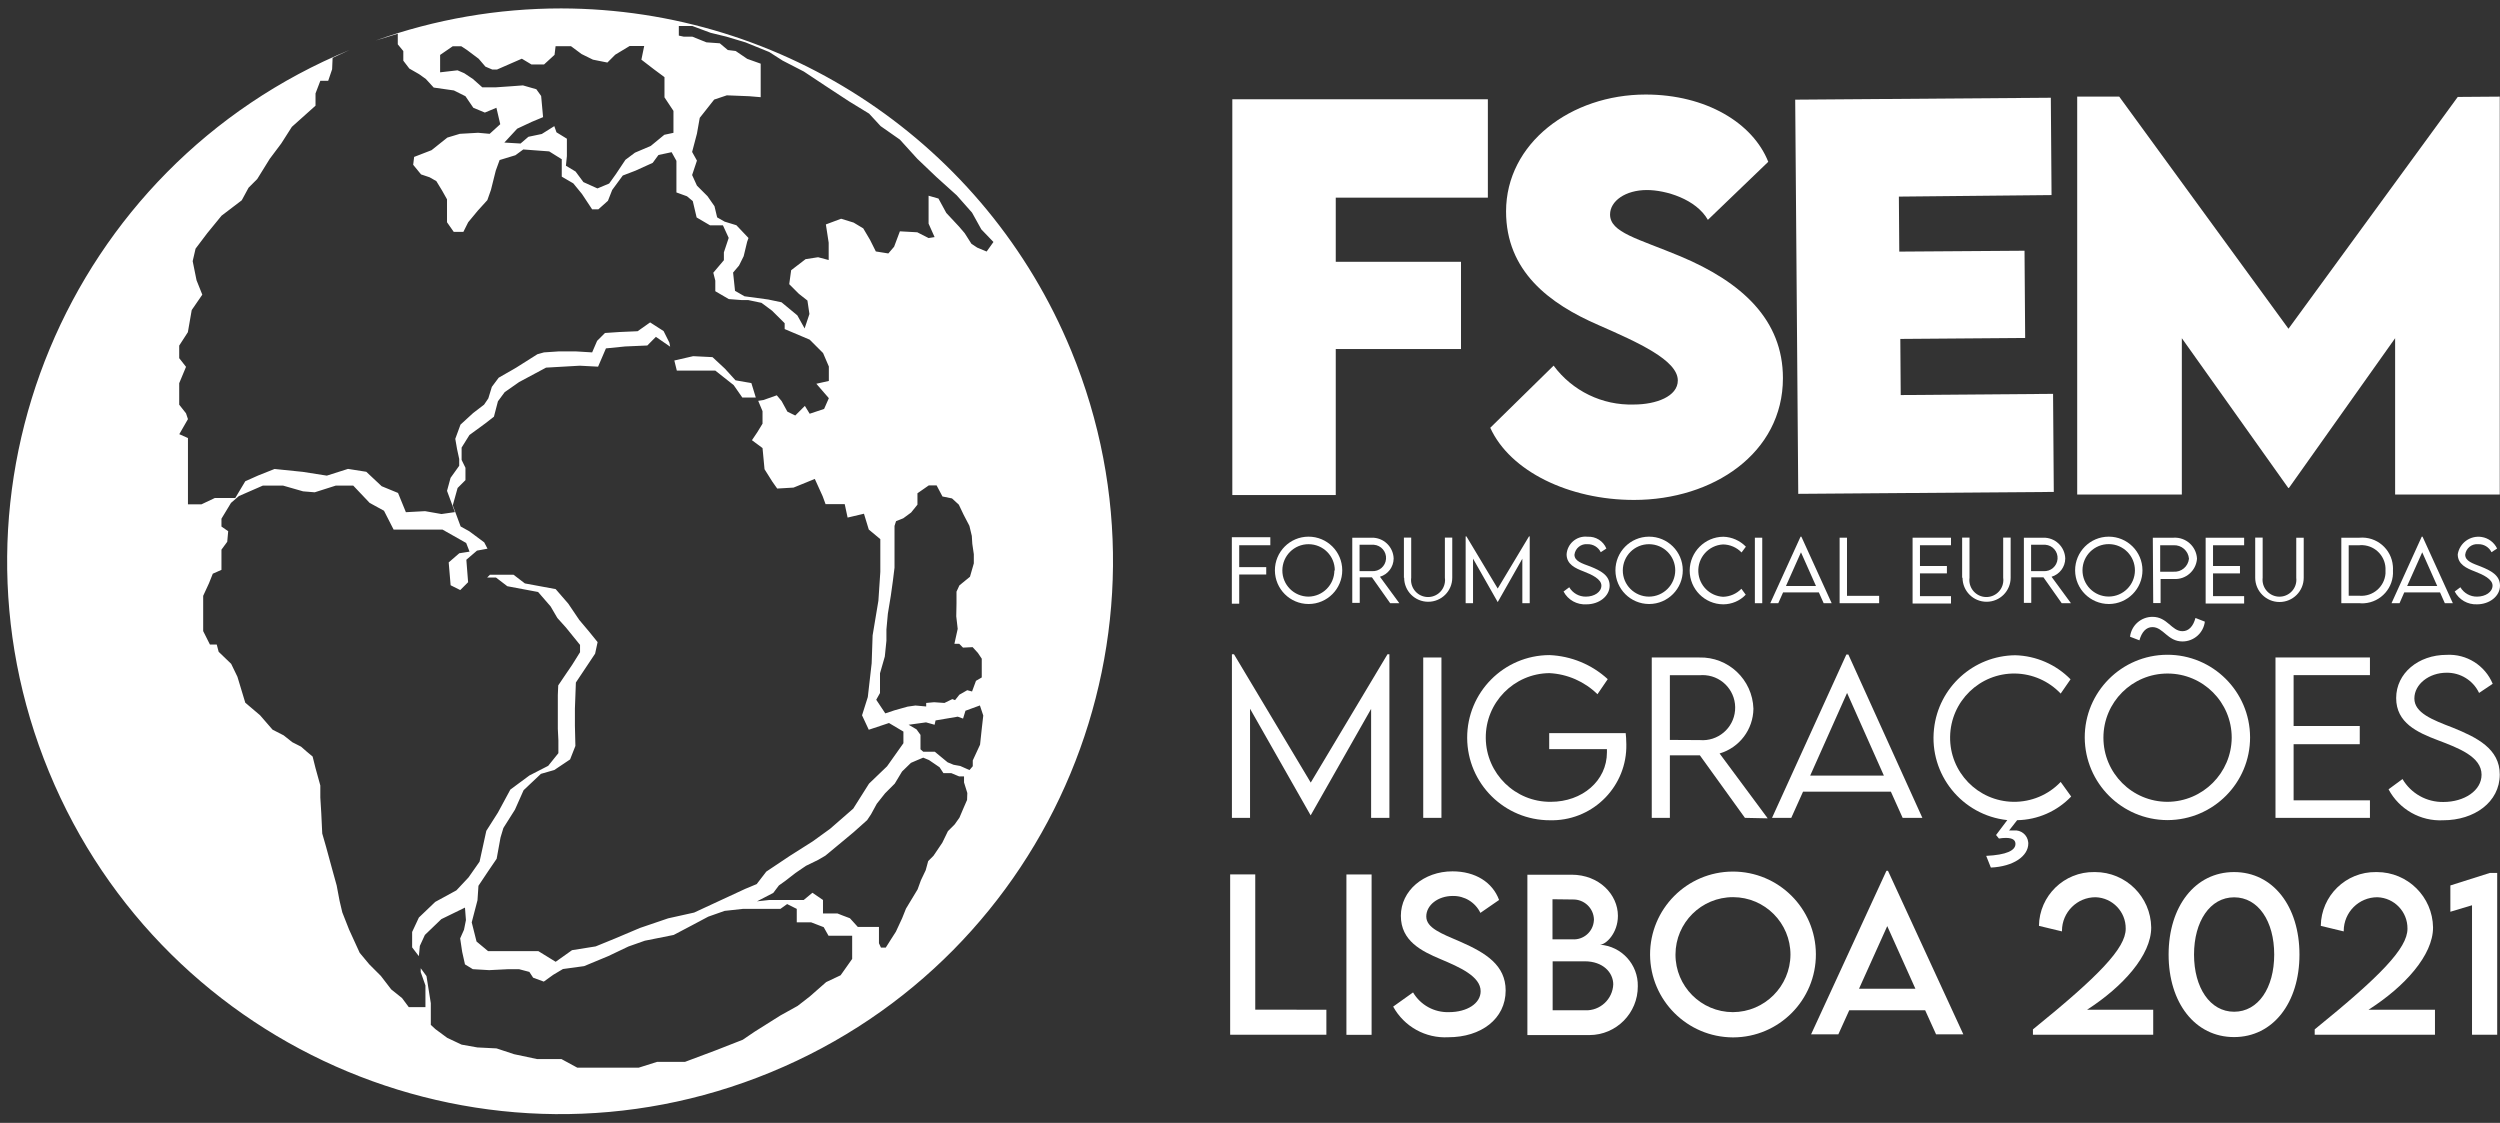<?xml version="1.0" encoding="utf-8"?>
<!-- Generator: Adobe Illustrator 24.1.0, SVG Export Plug-In . SVG Version: 6.00 Build 0)  -->
<svg version="1.1" id="Layer_1" xmlns="http://www.w3.org/2000/svg" xmlns:xlink="http://www.w3.org/1999/xlink" x="0px" y="0px"
	 viewBox="0 0 311.79 140.04" style="enable-background:new 0 0 311.79 140.04;" xml:space="preserve">
<rect x="0" y="0" width="311.79" height="140.04" fill="#333333" stroke="none"/>
<style type="text/css">
	.st0{fill:#FFFFFF;}
</style>
<g id="Slogam">
	<g id="Lisboa_2021">
		<path class="st0" d="M165.42,125.93v3.12h-12v-20h3.13v16.87L165.42,125.93z"/>
		<path class="st0" d="M167.92,109.06h3.14v20h-3.14V109.06z"/>
		<path class="st0" d="M173.75,125.54l2.48-1.77c0.93,1.58,2.65,2.52,4.48,2.46c2.25,0,3.95-1.08,3.95-2.61c0-1.85-2.63-3-5-4
			s-4.95-2.26-4.95-5.4s2.85-5.55,6.44-5.55c2.86,0,5,1.37,5.81,3.57l-2.33,1.61c-0.64-1.32-1.99-2.14-3.45-2.11
			c-1.84,0-3.3,1.14-3.3,2.56s1.85,2.12,4.28,3.16c3.16,1.39,5.62,2.92,5.62,6.07c0,3.55-3.08,5.83-7.14,5.83
			C177.8,129.52,175.12,128.04,173.75,125.54z"/>
		<path class="st0" d="M204.26,123c0.02,3.35-2.68,6.08-6.03,6.09c-0.09,0-0.18,0-0.26,0h-7.48v-20H196c3.45,0,5.78,2.48,5.78,5.13
			c0,2.16-1.5,3.6-2.24,3.6C202.24,118.01,204.32,120.29,204.26,123z M193.62,112.15v5h2.48c1.38,0.1,2.58-0.94,2.68-2.32
			c0-0.05,0.01-0.1,0.01-0.16c-0.04-1.42-1.23-2.53-2.65-2.49c0,0,0,0,0,0L193.62,112.15z M201.2,122.79c0-1.51-1.29-2.9-3.56-2.9
			h-4V126h4.07c1.86,0.07,3.42-1.39,3.49-3.25c0,0,0,0,0,0V122.79z"/>
		<path class="st0" d="M205.79,119.08c-0.02-5.71,4.59-10.36,10.3-10.38c5.71-0.02,10.36,4.59,10.38,10.3s-4.59,10.36-10.3,10.38
			c-0.02,0-0.04,0-0.06,0C210.43,129.35,205.83,124.76,205.79,119.08z M223.3,119.08c0.01-3.96-3.19-7.18-7.15-7.19
			c-3.96-0.01-7.18,3.19-7.19,7.15c-0.01,3.96,3.19,7.18,7.15,7.19c3.96-0.01,7.17-3.22,7.19-7.18L223.3,119.08z"/>
		<path class="st0" d="M240.1,126h-9.47l-1.36,3h-3.4l9.4-20.4h0.19l9.4,20.4h-3.4L240.1,126z M238.88,123.31l-3.51-7.81l-3.52,7.81
			H238.88z"/>
		<path class="st0" d="M268.54,125.93v3.12h-15v-0.67c8.22-6.66,11.57-10.12,11.57-12.55c0.03-2.11-1.64-3.86-3.75-3.93
			c-2.31-0.01-4.19,1.87-4.2,4.18c0,0.03,0,0.05,0,0.08l-2.87-0.69c0.05-3.76,3.15-6.77,6.91-6.71c0.03,0,0.06,0,0.09,0
			c3.83,0,6.95,3.08,7,6.91c0,3.46-3.52,7.37-8,10.26H268.54z"/>
		<path class="st0" d="M270.46,119.05c0-6,3.3-10.29,8.16-10.29s8.16,4.27,8.16,10.29s-3.3,10.29-8.16,10.29
			S270.46,125.07,270.46,119.05z M283.63,119.05c0-4.18-2-7.14-5-7.14s-5,3-5,7.14s2,7.13,5,7.13S283.63,123.22,283.63,119.05z"/>
		<path class="st0" d="M303.68,125.93v3.12h-15v-0.67c8.22-6.66,11.57-10.12,11.57-12.55c0.03-2.11-1.63-3.85-3.74-3.93
			c-2.32-0.01-4.2,1.87-4.21,4.19c0,0.02,0,0.05,0,0.07l-2.86-0.69c0.05-3.76,3.13-6.76,6.89-6.71c0.04,0,0.08,0,0.11,0
			c3.83,0,6.95,3.08,7,6.91c0,3.46-3.52,7.37-8.05,10.26H303.68z"/>
		<path class="st0" d="M311.44,108.87v20.18h-3.14V112.9l-2.7,0.81v-3.28l4.92-1.56H311.44z"/>
	</g>
	<g id="Migrações">
		<path class="st0" d="M173.28,81.6V102H171V88.41l-7.54,13.28l0,0l-7.56-13.3V102h-2.26V81.6h0.26l9.57,16l9.57-16H173.28z"/>
		<path class="st0" d="M177.5,82h2.27v20h-2.27V82z"/>
		<path class="st0" d="M202.83,92.83c0.1,5.13-3.98,9.37-9.11,9.47c-0.13,0-0.26,0-0.39,0c-5.69,0.02-10.32-4.57-10.35-10.26
			c-0.02-5.69,4.57-10.32,10.26-10.34l0,0c2.7,0.11,5.28,1.17,7.27,3l-1.28,1.88c-1.61-1.58-3.75-2.52-6-2.63
			c-4.43,0.05-7.98,3.68-7.93,8.11c0.05,4.43,3.68,7.98,8.11,7.94c3.93,0,7-2.63,7-6.17c0-0.15,0-0.29,0-0.4h-7.2v-2h9.54
			C202.78,91.72,202.83,92.26,202.83,92.83z"/>
		<path class="st0" d="M217.62,102L212,94.2h-3.74v7.8H206V82h5.92c3.63-0.1,6.65,2.76,6.76,6.39c-0.03,2.59-1.74,4.85-4.22,5.58
			l6,8.09L217.62,102z M212,92.3c2.23,0.19,4.2-1.46,4.39-3.7c0.19-2.23-1.46-4.2-3.7-4.39c-0.23-0.02-0.47-0.02-0.7,0h-3.73v8.07
			L212,92.3z"/>
		<path class="st0" d="M235.82,98.73h-10.95L223.4,102H221l9.27-20.37h0.25l9.23,20.37h-2.46L235.82,98.73z M234.95,96.73
			l-4.59-10.31l-4.6,10.31H234.95z"/>
		<path class="st0" d="M251.57,102.29l-1,1.28c0.19-0.01,0.39-0.01,0.58,0c0.9-0.09,1.71,0.56,1.8,1.46
			c0.01,0.06,0.01,0.11,0.01,0.17c0,1.56-1.83,2.87-4.67,3l-0.58-1.46c2.53-0.12,3.65-0.67,3.65-1.49c0-0.45-0.32-0.75-1.2-0.75
			c-0.29,0-0.58,0.03-0.86,0.08l-0.36-0.44l1.4-1.86c-5.66-0.61-9.76-5.7-9.14-11.36c0.56-5.2,4.92-9.15,10.14-9.2
			c2.6,0.07,5.07,1.15,6.89,3L257,86.5c-1.48-1.56-3.52-2.46-5.67-2.5c-4.42-0.07-8.05,3.46-8.12,7.88s3.46,8.05,7.88,8.12
			c2.23,0.03,4.37-0.86,5.91-2.48l1.31,1.82C256.55,101.18,254.12,102.25,251.57,102.29z"/>
		<path class="st0" d="M260,92c-0.02-5.69,4.59-10.32,10.28-10.34c5.69-0.02,10.32,4.59,10.34,10.28
			c0.02,5.69-4.59,10.32-10.28,10.34c-0.02,0-0.03,0-0.05,0C264.62,102.25,260.04,97.67,260,92z M278.33,92c0-4.42-3.58-8-8-8
			s-8,3.58-8,8s3.58,8,8,8C274.73,99.97,278.3,96.4,278.33,92z M265.65,79.41c0.17-1.42,1.37-2.48,2.8-2.48
			c1.87,0,2.37,1.79,3.74,1.79c0.79,0,1.35-0.63,1.62-1.65l1.17,0.46c-0.17,1.41-1.37,2.47-2.79,2.47c-1.86,0-2.39-1.79-3.75-1.79
			c-0.79,0-1.34,0.63-1.62,1.65L265.65,79.41z"/>
		<path class="st0" d="M286.05,84.2v6.34h8.25v2.27h-8.25v7h9.52V102h-11.78V82h11.78v2.2H286.05z"/>
		<path class="st0" d="M297.89,98.44l1.74-1.28c1.06,1.8,3,2.89,5.09,2.86c2.62,0,4.77-1.42,4.77-3.4c0-2.25-2.88-3.33-5.44-4.3
			s-5.21-2.16-5.21-5.26s2.77-5.39,6.29-5.39c2.49-0.14,4.79,1.31,5.75,3.61l-1.7,1.14c-0.74-1.57-2.34-2.55-4.07-2.52
			c-2.15,0-4,1.42-4,3.21s2.21,2.65,4.79,3.64c3,1.22,5.86,2.62,5.86,5.84c0,3.46-3.19,5.71-7.05,5.71
			C301.88,102.45,299.22,100.94,297.89,98.44z"/>
	</g>
	<g id="Forum">
		<path class="st0" d="M154.55,68v2.73h3.37v0.92h-3.37v3.64h-0.92V67h4.8v1H154.55z"/>
		<path class="st0" d="M159,71.15c-0.01-2.32,1.86-4.21,4.18-4.22s4.21,1.86,4.22,4.18c0.01,2.32-1.86,4.21-4.18,4.22
			c-0.01,0-0.02,0-0.03,0C160.88,75.32,159.02,73.46,159,71.15z M166.47,71.15c0.01-1.81-1.45-3.27-3.26-3.28
			c-1.81-0.01-3.27,1.45-3.28,3.26c-0.01,1.81,1.45,3.27,3.26,3.28c1.79-0.03,3.22-1.48,3.23-3.27L166.47,71.15z"/>
		<path class="st0" d="M173.38,75.23L171.1,72h-1.52v3.19h-0.93v-8.13h2.41c1.47-0.04,2.7,1.11,2.75,2.59c0,0,0,0.01,0,0.01
			c-0.01,1.05-0.7,1.97-1.71,2.27l2.42,3.3L173.38,75.23z M171.09,71.23c0.91,0.07,1.7-0.61,1.77-1.52c0.07-0.91-0.61-1.7-1.52-1.77
			c-0.09-0.01-0.17-0.01-0.26,0h-1.52v3.29H171.09z"/>
		<path class="st0" d="M175.09,72.05v-5H176v5c-0.16,1.16,0.65,2.23,1.81,2.39c1.16,0.16,2.23-0.65,2.39-1.81
			c0.03-0.19,0.03-0.39,0-0.58v-5h0.92v5c0,1.66-1.34,3-3,3s-3-1.34-3-3H175.09z"/>
		<path class="st0" d="M190.78,66.9v8.33h-0.92v-5.55l-3.07,5.41l0,0l-3.08-5.42v5.56h-0.92V66.9h0.1l3.9,6.5l3.9-6.5H190.78z"/>
		<path class="st0" d="M195,73.77l0.71-0.53c0.43,0.73,1.22,1.18,2.07,1.17c1.07,0,1.94-0.58,1.94-1.38s-1.17-1.36-2.21-1.76
			s-2.13-0.88-2.13-2.14c0.09-1.3,1.21-2.29,2.51-2.2c0.04,0,0.07,0.01,0.11,0.01c1.01-0.06,1.95,0.53,2.34,1.47l-0.7,0.46
			c-0.31-0.63-0.95-1.02-1.65-1c-0.81-0.08-1.53,0.5-1.63,1.31c0,0.79,0.9,1.08,2,1.48c1.23,0.5,2.39,1.07,2.39,2.38
			s-1.31,2.33-2.88,2.33C196.68,75.45,195.55,74.83,195,73.77z"/>
		<path class="st0" d="M201.47,71.15c-0.01-2.32,1.86-4.21,4.18-4.22s4.21,1.86,4.22,4.18c0.01,2.32-1.86,4.21-4.18,4.22
			c-0.01,0-0.02,0-0.03,0C203.35,75.32,201.49,73.46,201.47,71.15z M208.93,71.15c0.01-1.81-1.45-3.27-3.26-3.28
			c-1.81-0.01-3.27,1.45-3.28,3.26c-0.01,1.81,1.45,3.27,3.26,3.28c0,0,0.01,0,0.01,0c1.8-0.01,3.26-1.47,3.27-3.27L208.93,71.15z"
			/>
		<path class="st0" d="M210.73,71.15c0.02-2.31,1.89-4.19,4.2-4.21c1.06,0.03,2.07,0.48,2.81,1.24l-0.54,0.72
			c-0.61-0.63-1.44-0.99-2.31-1c-1.8,0.1-3.18,1.64-3.08,3.45c0.09,1.66,1.42,2.99,3.08,3.08c0.87-0.02,1.69-0.38,2.29-1l0.54,0.74
			c-0.73,0.77-1.75,1.2-2.81,1.2C212.59,75.35,210.73,73.47,210.73,71.15z"/>
		<path class="st0" d="M218.86,67.06h0.92v8.17h-0.92V67.06z"/>
		<path class="st0" d="M226.84,73.88h-4.46l-0.6,1.35h-1l3.78-8.3h0.1l3.78,8.3h-1L226.84,73.88z M226.48,73.08l-1.87-4.2l-1.87,4.2
			H226.48z"/>
		<path class="st0" d="M234.36,74.31v0.92h-4.93v-8.17h0.92v7.25H234.36z"/>
		<path class="st0" d="M239.45,68v2.59h3.36v0.92h-3.36v2.84h3.87v0.92h-4.79v-8.21h4.79V68H239.45z"/>
		<path class="st0" d="M244.71,72.05v-5h0.92v5c-0.16,1.16,0.65,2.23,1.81,2.39c1.16,0.16,2.23-0.65,2.39-1.81
			c0.03-0.19,0.03-0.39,0-0.58v-5h0.93v5c0,1.66-1.34,3-3,3s-3-1.34-3-3H244.71z"/>
		<path class="st0" d="M257.13,75.23L254.85,72h-1.52v3.19h-0.92v-8.13h2.41c1.47-0.04,2.7,1.11,2.75,2.59c0,0,0,0.01,0,0.01
			c-0.01,1.05-0.7,1.97-1.71,2.27l2.42,3.3L257.13,75.23z M254.84,71.23c0.91,0.07,1.7-0.61,1.77-1.52c0.07-0.91-0.61-1.7-1.52-1.77
			c-0.09-0.01-0.17-0.01-0.26,0h-1.52v3.29H254.84z"/>
		<path class="st0" d="M258.8,71.15c-0.01-2.32,1.86-4.21,4.18-4.22c2.32-0.01,4.21,1.86,4.22,4.18c0.01,2.32-1.86,4.21-4.18,4.22
			c-0.01,0-0.01,0-0.02,0C260.69,75.32,258.82,73.46,258.8,71.15z M266.26,71.15c0.01-1.81-1.44-3.28-3.25-3.29
			c-1.81-0.01-3.28,1.44-3.29,3.25c-0.01,1.81,1.44,3.28,3.25,3.29c0.01,0,0.02,0,0.03,0c1.8-0.01,3.25-1.46,3.26-3.26L266.26,71.15
			z"/>
		<path class="st0" d="M268.49,67.06h2.59c1.52-0.09,2.83,1.07,2.92,2.59c0,0.01,0,0.03,0,0.04c-0.11,1.48-1.39,2.61-2.87,2.52
			h-1.67v3h-0.92L268.49,67.06z M273,69.68c-0.08-0.98-0.93-1.73-1.92-1.68h-1.67v3.3h1.67C272.05,71.37,272.9,70.65,273,69.68z"/>
		<path class="st0" d="M276,68v2.59h3.36v0.92H276v2.84h3.88v0.92h-4.8v-8.21h4.8V68H276z"/>
		<path class="st0" d="M281.26,72.05v-5h0.93v5c-0.14,1.16,0.69,2.21,1.84,2.35c1.16,0.14,2.21-0.69,2.35-1.84
			c0.02-0.17,0.02-0.34,0-0.5v-5h0.93v5c0,1.67-1.35,3.02-3.02,3.02S281.26,73.72,281.26,72.05z"/>
		<path class="st0" d="M298.44,71.15c0.13,2.12-1.48,3.95-3.6,4.09c-0.19,0.01-0.38,0.01-0.57-0.01H292v-8.17h2.27
			c2.12-0.18,3.99,1.4,4.16,3.53C298.45,70.78,298.45,70.96,298.44,71.15z M297.51,71.15c0.09-1.65-1.18-3.07-2.84-3.16
			c-0.13-0.01-0.27-0.01-0.4,0.01h-1.35v6.3h1.37c1.65,0.12,3.09-1.12,3.22-2.77C297.52,71.41,297.52,71.28,297.51,71.15z"/>
		<path class="st0" d="M304.31,73.88h-4.46l-0.59,1.35h-1l3.77-8.3h0.1l3.78,8.3h-1L304.31,73.88z M303.96,73.08l-1.87-4.2
			l-1.88,4.2H303.96z"/>
		<path class="st0" d="M306.14,73.77l0.71-0.53c0.43,0.73,1.22,1.18,2.07,1.17c1.07,0,1.94-0.58,1.94-1.38s-1.17-1.36-2.21-1.76
			s-2.13-0.88-2.13-2.14c0.23-1.42,1.56-2.38,2.98-2.16c0.84,0.13,1.56,0.67,1.93,1.44l-0.7,0.46c-0.31-0.63-0.95-1.02-1.65-1
			c-0.81-0.08-1.53,0.5-1.63,1.31c0,0.79,0.9,1.08,1.95,1.48c1.23,0.5,2.39,1.07,2.39,2.38s-1.3,2.33-2.87,2.33
			C307.76,75.42,306.68,74.8,306.14,73.77z"/>
	</g>
	<g id="M">
		<path class="st0" d="M311.76,12.05v49.63h-13.05v-19.5l-13.24,18.67h-0.09l-13.27-18.67v19.5h-13.05V12.05h5.24L285.41,41
			l21.11-28.91L311.76,12.05z"/>
	</g>
	<g id="E">
		<path class="st0" d="M236.82,24.52l0.05,6.86l15.62-0.11l0.08,10.88L237,42.27l0.05,7l19-0.15l0.09,12.23l-31.87,0.24l-0.38-49.16
			l31.88-0.24l0.09,12.14L236.82,24.52z"/>
	</g>
	<g id="S">
		<path class="st0" d="M185.86,53.35l7.9-7.75c2.34,3.16,6.07,4.97,10,4.85c2.77,0,5.49-1,5.49-3c0-2.53-5-4.76-9.85-6.89
			c-6.23-2.69-11.57-6.77-11.57-14.19c0-8.51,8.09-14.58,17.42-14.58c7.5,0,13.36,3.54,15.28,8.39L213,27.42
			c-1.47-2.59-5.25-3.72-7.6-3.72c-2.68,0-4.6,1.37-4.6,3.05c0,2.26,3.47,3,8.78,5.22c7.69,3.23,12.78,7.93,12.78,15.19
			c0,9.36-8.72,15.19-18.57,15.19C195.69,62.35,188.33,58.78,185.86,53.35z"/>
	</g>
	<g id="F">
		<path class="st0" d="M166.59,24.65v8h15.62v10.88h-15.62v18.21h-12.9V12.38h31.87v12.27H166.59z"/>
	</g>
</g>
<path class="st0" d="M69.99,1.05c-7.89,0-15.73,1.35-23.16,4.01l2.78-0.85v1.32l0.69,0.84v1.2l0.75,0.98l1.22,0.7l0.84,0.6
	l0.98,1.07l2.52,0.36l1.44,0.72l0.98,1.44l1.44,0.6l1.44-0.6l0.48,2.05l-1.32,1.2l-1.44-0.13l-2.28,0.13l-1.56,0.47l-1.97,1.57
	l-2.17,0.84l-0.12,0.98l0.98,1.2l1.07,0.36l0.84,0.48l0.73,1.2l0.6,1.07v2.86l0.84,1.2h1.2l0.6-1.2l1.2-1.45l1.19-1.31l0.45-1.28
	l0.6-2.4l0.48-1.32l1.97-0.6l0.98-0.72l3.23,0.24l1.57,0.98v2.17l1.44,0.84l1.08,1.32l1.27,1.92h0.77l1.2-1.07l0.53-1.35l1.32-1.8
	l1.57-0.6l2.16-0.98l0.72-0.98l1.64-0.35l0.6,1.08V24l1.32,0.48l0.72,0.6l0.48,2.04l1.67,0.98h1.61l0.72,1.57l-0.6,1.8v0.98
	l-1.32,1.56L89.21,35v1.32l1.68,0.98l1.56,0.12h0.85l1.67,0.35l1.32,0.98l1.57,1.56v0.73l3.12,1.32l1.67,1.67l0.72,1.68v1.8
	l-1.56,0.35l1.56,1.8L102.78,51l-1.8,0.6l-0.6-0.98l-1.2,1.2l-0.98-0.48l-0.72-1.32l-0.6-0.72l-1.67,0.59l-0.65,0.1l0.54,1.29v1.56
	l-0.66,1.08l-0.66,0.98l1.32,0.98l0.25,2.64l0.98,1.56l0.6,0.85l2.04-0.12l2.65-1.08l0.98,2.16l0.36,0.98h2.39l0.36,1.68l2.04-0.48
	l0.6,1.97l1.44,1.2v4.08l-0.24,3.6l-0.72,4.32l-0.12,3.48l-0.48,4.21l-0.72,2.28l0.84,1.8l2.52-0.84l1.8,1.07v1.45l-2.04,2.88
	l-2.25,2.16l-1.97,3.12l-2.88,2.51l-2.17,1.57l-2.84,1.8l-2.95,1.97l-1.2,1.56l-1.44,0.6l-6.36,2.95l-3.24,0.72l-3.52,1.2
	l-3.12,1.32l-2.4,0.98l-2.95,0.47l-2.04,1.45l-2.16-1.33h-6.27l-1.44-1.2l-0.6-2.39l0.72-2.76l0.12-1.8l1.2-1.8l1.07-1.57l0.48-2.64
	l0.36-1.2l1.44-2.28l1.08-2.43l2.16-2.04l1.67-0.48l1.97-1.32l0.66-1.68l-0.06-2.52v-2.15l0.12-3.24l2.4-3.6l0.31-1.44l-1.06-1.31
	l-1.23-1.46l-1.37-2.03l-1.57-1.81l-3.84-0.71l-1.41-1.08h-2.95l-0.35,0.35h1.11l1.41,1.08l3.84,0.72l1.56,1.8l0.84,1.44l1.08,1.2
	l1.75,2.16v0.91l-0.98,1.57l-0.98,1.44l-0.76,1.13l-0.05,1.2v1.45v2.76l0.07,1.44v1.6l-1.27,1.58l-2.34,1.2l-2.38,1.76l-1.55,2.87
	l-1.45,2.28l-0.84,3.84l-1.38,1.97l-1.51,1.61l-2.64,1.44l-2.04,1.95l-0.84,1.8v1.92l0.84,1.1l0.12-1.28l0.63-1.37l2.05-1.97
	l2.95-1.44l0.12,1.56l-0.24,1.2l-0.48,1.08l0.25,1.67l0.35,1.57l0.98,0.6l2.04,0.12l2.4-0.12h1.32l1.29,0.34l0.47,0.72l1.33,0.49
	l1.18-0.85l1.21-0.72l2.64-0.36l3.01-1.25l2.52-1.2l2.04-0.72l3.6-0.72l2.28-1.2l2.03-1.08l2.04-0.72l2.28-0.25h4.68l0.84-0.6
	l1.2,0.6v1.68h1.8l1.56,0.6l0.6,1.07h2.95v2.89l-1.44,2.04l-1.8,0.85l-2.04,1.79l-1.52,1.18l-2.16,1.2l-3.24,2.04l-1.44,0.98
	l-3.37,1.32l-3.84,1.44h-3.48l-2.28,0.72h-7.68l-1.97-1.07h-3.04l-2.88-0.61l-2.17-0.72l-2.39-0.12l-1.97-0.35l-1.8-0.85l-1.45-1.07
	l-0.59-0.54v-2.71l-0.54-3.38l-0.72-0.98v0.48l0.59,1.67v2.7h-2.08l-0.84-1.13l-1.35-1.08l-1.29-1.68l-1.44-1.44l-1.2-1.44
	l-1.32-2.89l-0.85-2.16l-0.34-1.44l-0.36-1.91l-0.6-2.17l-0.72-2.64l-0.48-1.67l-0.12-2.52l-0.12-1.97v-1.5l-0.6-2.17l-0.36-1.44
	l-0.72-0.6l-0.72-0.63l-1.1-0.56l-1.07-0.85L33.99,91l-1.56-1.8l-1.84-1.56l-0.98-3.24l-0.78-1.61l-1.56-1.5l-0.24-0.91h-0.85
	l-0.84-1.67v-4.4l0.72-1.56l0.48-1.2l1.08-0.48v-2.52l0.72-0.98l0.12-1.32l-0.84-0.58v-0.98l1.19-1.97l0.98-0.85l3-1.31h2.5
	l2.51,0.72l1.45,0.12l2.64-0.84h2.16l2.05,2.16l1.79,0.98l1.2,2.35h6.1l2.95,1.67l0.42,1.08L57.28,69l-1.32,1.14l0.24,2.85l1.2,0.6
	l0.98-0.98l0,0l-0.22-2.8l1.33-1.14l1.31-0.24l-0.41-0.79l-1.86-1.38l-1.08-0.6l-0.98-2.64l0.6-2.16l0.98-0.98v-1.54l-0.48-0.98
	v-1.54l0.98-1.57l1.97-1.44l1.08-0.84l0.5-1.92l0.84-1.14l1.8-1.26l3.36-1.8l4.21-0.24l2.28,0.12l0.98-2.28l2.4-0.24l2.76-0.12
	l1.07-1.08l1.78,1.23l-0.1-0.51l-0.72-1.44l-1.68-1.08l-1.56,1.1l-2.28,0.1l-1.79,0.12l-0.98,0.98l-0.32,0.74l-0.3,0.7l-1.97-0.12
	h-2.25l-1.79,0.12l-0.82,0.23l-2.64,1.67l-2.19,1.26l-0.85,1.14l-0.44,1.44l-0.53,0.78l-1.37,1.05l-1.57,1.44l-0.65,1.77l0.22,1.27
	l0.27,1.25v0.84l-1.08,1.51l-0.44,1.62l0.98,2.65l-1.67,0.24l-2.05-0.36l-2.39,0.13l-0.98-2.4l-2.04-0.84l-1.92-1.8l-2.28-0.36
	l-2.64,0.84l-3-0.47l-3.52-0.36L32.2,59.3l-1.61,0.72l-1.25,2.09h-2.55l-1.67,0.79h-1.68v-8.27l-1.08-0.48l1.08-1.88l-0.24-0.72
	l-0.85-1.08v-2.68l0.85-2.04l-0.85-1.08V43.1l1.08-1.67l0.48-2.76l1.32-1.92l-0.72-1.8l-0.48-2.38l0.36-1.56l1.45-1.92l1.79-2.19
	l2.52-1.92L31,23.41l1.08-1.08l1.56-2.52l1.44-1.92l1.32-2.07l2.95-2.64v-1.53l0.6-1.57h0.98l0.49-1.44l0.06-1.42l2.1-0.98
	C8.38,20.76-8.4,61.05,6.11,96.26s54.8,51.98,90.01,37.47s51.98-54.8,37.47-90.01C122.97,17.94,97.87,1.1,69.99,1.05z M83.97,16.57
	l-1.12,0.24l-1.69,1.39l-1.97,0.84L78,19.93l-1.2,1.8l-0.83,1.16l-1.46,0.61l-1.75-0.79l-0.98-1.32l-1.2-0.72l0.12-1.2V17.3
	l-1.3-0.8l-0.27-0.77l-1.56,0.98l-1.67,0.35l-0.98,0.84l-2.02-0.12l1.6-1.73l1.79-0.84l1.44-0.6l-0.24-2.64l-0.6-0.84l-1.67-0.48
	l-1.63,0.12l-1.74,0.12h-1.7l-1.17-1.04l-1.08-0.72l-0.84-0.36l-2.17,0.25V6.85l1.57-1.08h1.07l0.73,0.48l1.44,1.08l0.84,0.98
	l0.85,0.36h0.6l3.09-1.35l1.2,0.72h1.57l1.31-1.2l0.13-1.08h1.92l1.32,0.98l1.42,0.7l1.8,0.36l0.98-0.98l1.79-1.08h1.82l-0.35,1.7
	l1.56,1.2l1.32,0.98v2.52l1.12,1.69V16.57z M111.55,88.59l-1.14,0.38l-1.13-1.7l0.47-0.84v-2.46l0.6-2.09l0.2-1.97v-1.4l0.18-1.97
	l0.37-2.25l0.26-1.87l0.2-1.62v-5.21l0.19-0.59l0.9-0.36l0.98-0.72l0.79-0.98v-1.42l1.41-0.98h0.98l0.73,1.38l1.19,0.24l0.85,0.78
	l0.6,1.26l0.72,1.38l0.3,1.26l0.06,0.98l0.19,1.3v1.14l-0.48,1.67l-1.32,1.08l-0.36,0.78v1.45l-0.03,1.63l0.18,1.56l-0.41,1.86h0.6
	l0.47,0.48l1.2-0.06l0.66,0.72l0.48,0.72v2.34l-0.72,0.42l-0.49,1.33l-0.6-0.16l-0.98,0.56l-0.54,0.68l-0.34-0.13l-0.98,0.48
	l-1.3-0.09l-0.98,0.09v0.44l-1.34-0.12l-0.98,0.14L111.55,88.59z M120.61,99.76l-0.47,1.08l-0.48,1.13l-0.6,0.85l-0.84,0.84
	l-0.7,1.44l-1.1,1.63l-0.66,0.66l-0.31,1.14l-0.6,1.26l-0.41,1.13l-1.45,2.4l-0.48,1.2l-0.78,1.68l-0.54,0.84l-0.72,1.14h-0.6
	l-0.25-0.54v-2.04h-2.64l-0.98-1.08l-0.98-0.37l-0.58-0.23h-1.8v-1.68l-1.32-0.9l-1.08,0.9h-4.28l-1.55,0.17l2.03-1.05l0.7-0.93
	l0.8-0.57l1.26-0.98l1.32-0.9l1.5-0.73l0.91-0.53l2.1-1.74l1.44-1.2l1.68-1.5l0.48-0.72l0.72-1.32l1.04-1.31l1.2-1.2l0.91-1.51
	l1.11-1.08l0.81-0.35l0.72-0.3l0.72,0.3l1.32,0.9l0.48,0.73h0.98l0.98,0.41h0.61v0.75l0.41,1.32L120.61,99.76z M122.44,90.9
	l-0.21,1.97l-0.91,1.97v0.72l-0.41,0.48l-1.15-0.51l-0.83-0.15l-0.75-0.31l-1.6-1.32h-1.44l-0.34-0.3v-1.8l-0.5-0.69l-0.98-0.57
	l2.17-0.3l1.07,0.3l0.12-0.54l2.77-0.47l0.66,0.24l0.3-0.98l1.8-0.66l0.42,1.26L122.44,90.9z M121.87,30.88l-0.72-0.48l-0.84-1.32
	l-0.72-0.84l-1.57-1.68l-0.98-1.8l-1.23-0.35v3.48l0.75,1.68l-0.75,0.12l-1.41-0.72l-2.17-0.12l-0.72,1.92l-0.72,0.84l-1.56-0.25
	l-0.72-1.44l-0.85-1.44l-1.2-0.72l-1.56-0.48L103,27.99l0.35,2.28v2.16l-1.32-0.35l-1.56,0.24l-1.8,1.38l-0.24,1.74l1.2,1.2
	l1.07,0.84l0.25,1.68l-0.6,1.8l-0.91-1.63l-1.97-1.63l-1.67-0.35l-2.95-0.4l-1.18-0.68l-0.24-2.28l0.74-0.87l0.58-1.17l0.43-1.79
	l0.17-0.48l-1.51-1.59l-1.47-0.45l-0.93-0.53l-0.33-1.39l-0.87-1.25l-1.32-1.32l-0.6-1.32l0.6-1.8l-0.6-1.08l0.6-2.28l0.35-1.97
	l1.8-2.28l1.58-0.53L93.43,12l1.44,0.12V7.94l-1.68-0.6l-1.44-0.98l-0.98-0.12L89.77,5.4L88.1,5.28l-1.76-0.71h-1.08l-0.6-0.13v-1.2
	h1.68l2.28,0.85l1.97,0.48l2.4,0.72l2.95,1.2l1.67,1.07l2.64,1.36l2.53,1.68l3.11,2.04l2.5,1.53l1.44,1.56l2.4,1.68l2.17,2.39
	l2.39,2.28l2.53,2.28l1.91,2.16l1.16,2.09l1.51,1.57l-0.85,1.19L121.87,30.88z"/>
<path class="st0" d="M45.76,5.44l0.72-0.27L45.76,5.44z"/>
<polygon class="st0" points="89.21,46.22 91.5,48.03 92.58,49.58 94.26,49.58 93.71,47.78 91.73,47.43 90.41,45.98 88.86,44.54 
	86.45,44.42 84.1,44.96 84.41,46.22 87.17,46.22 "/>
</svg>
